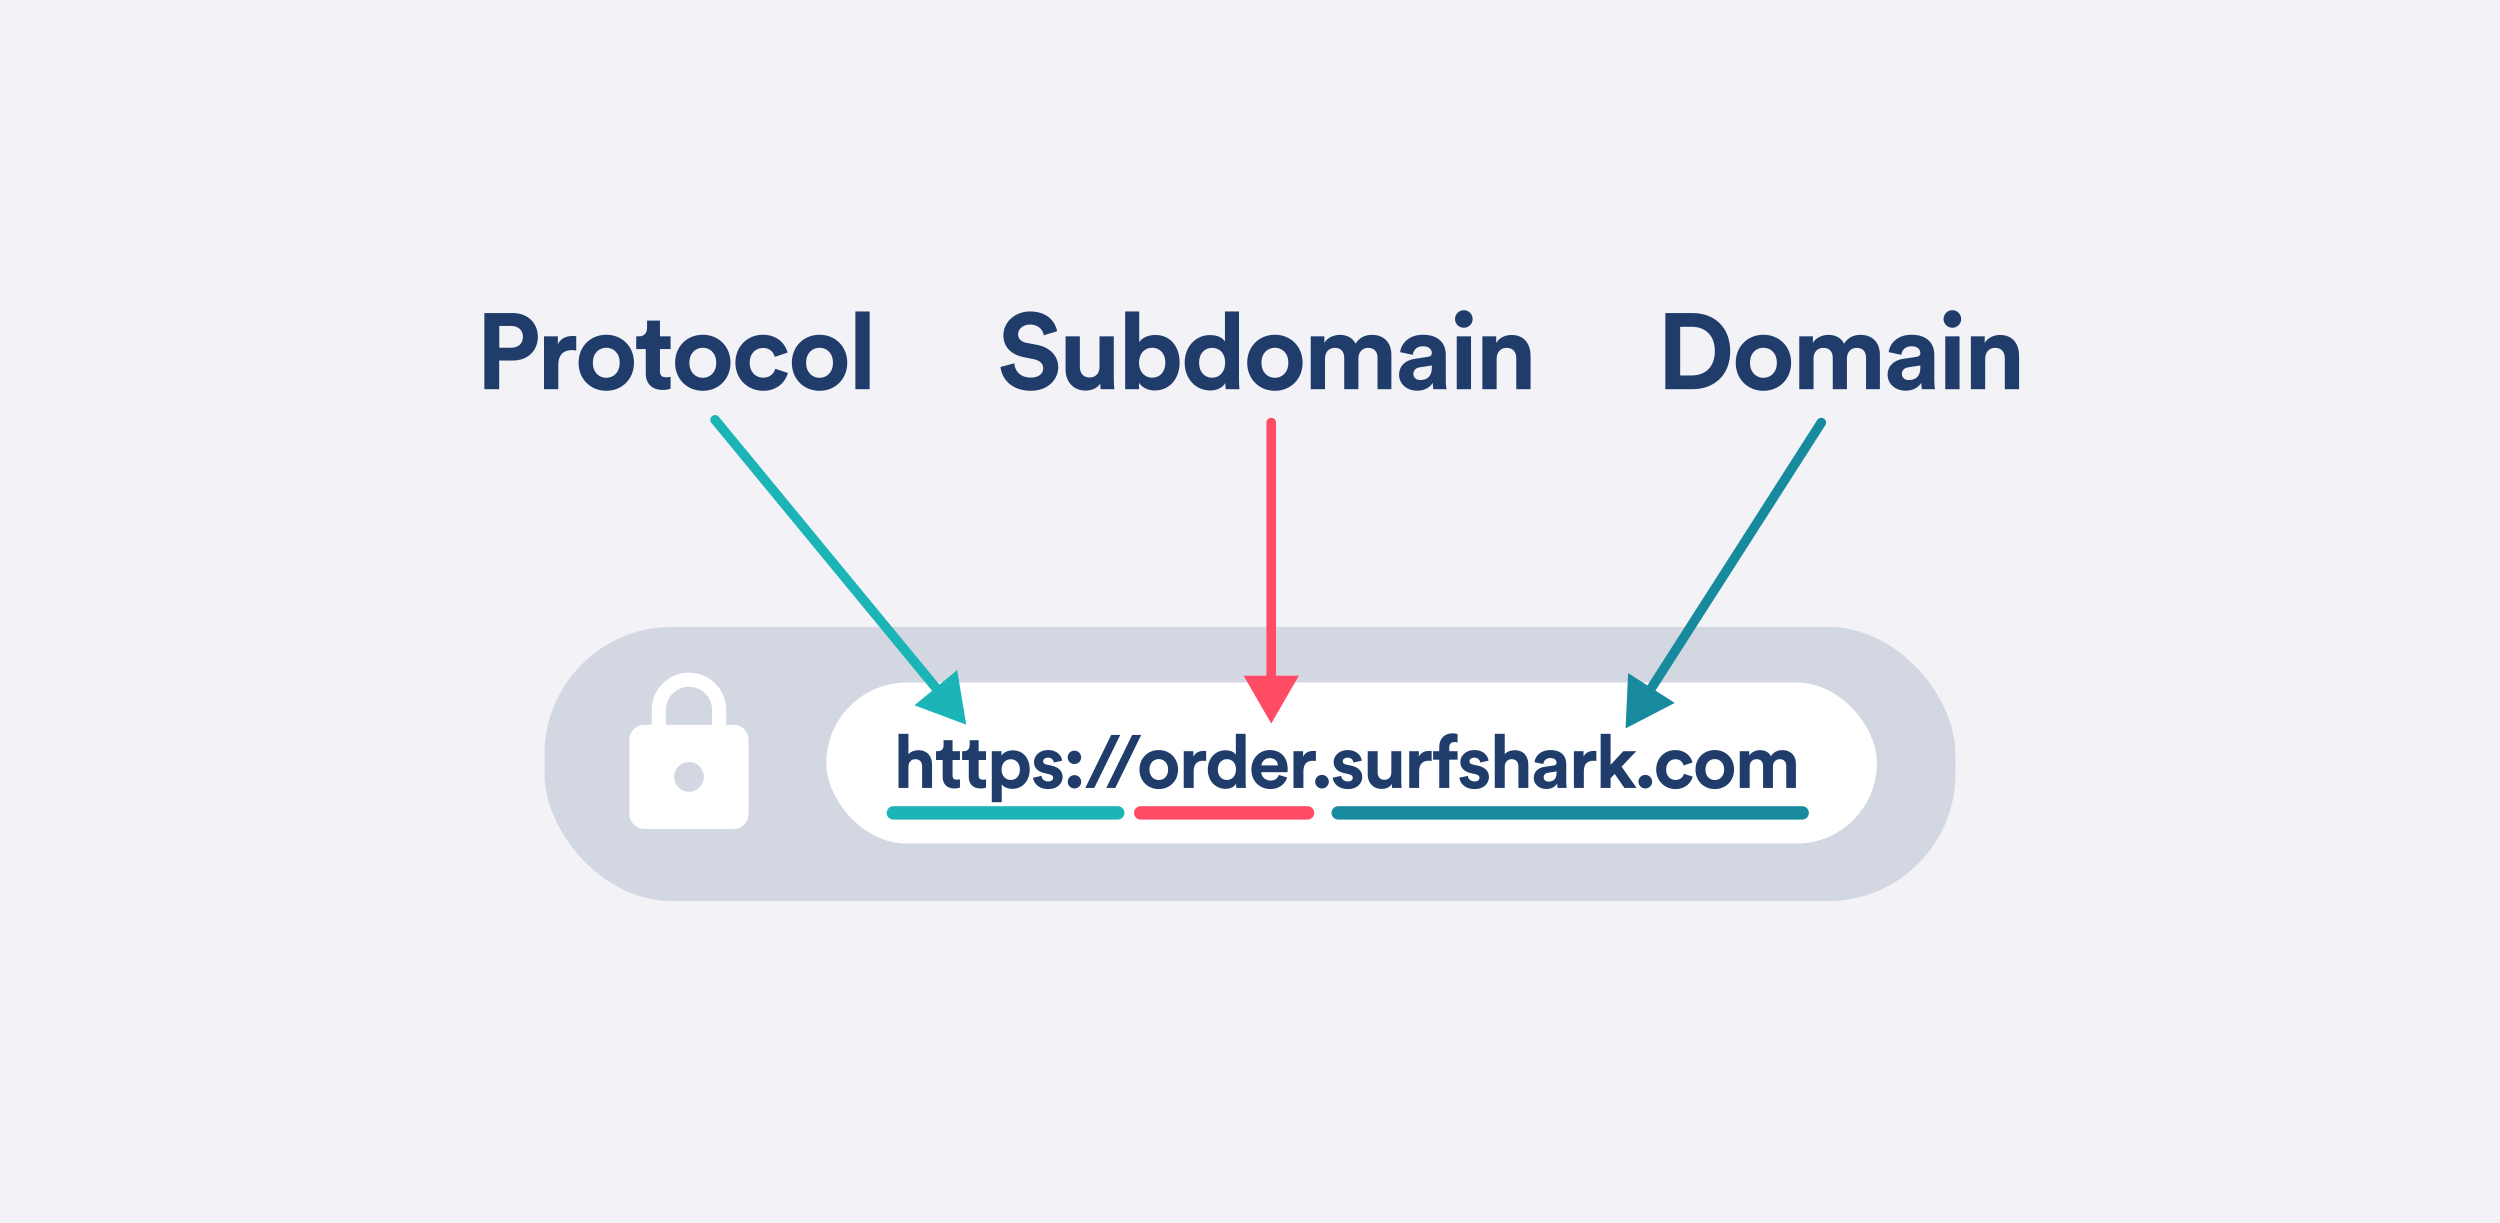 <svg width="1304" height="638" viewBox="0 0 1304 638" fill="none" xmlns="http://www.w3.org/2000/svg">
<rect width="1304" height="638" fill="#F2F2F7"/>
<rect x="284" y="327" width="736" height="143" rx="66.5" fill="#1F3C6A" fill-opacity="0.15"/>
<rect x="431" y="356" width="548" height="84" rx="42" fill="white"/>
<path d="M473.839 399.729C473.956 397.623 475.243 395.985 477.427 395.985C479.923 395.985 480.976 397.662 480.976 399.807V411H486.163V398.91C486.163 394.698 483.901 391.305 479.026 391.305C477.193 391.305 475.087 391.929 473.839 393.411V382.764H468.652V411H473.839V399.729ZM496.852 386.079H492.172V388.77C492.172 390.486 491.236 391.812 489.208 391.812H488.233V396.414H491.704V405.345C491.704 409.05 494.044 411.273 497.788 411.273C499.309 411.273 500.245 411 500.713 410.805V406.515C500.44 406.593 499.738 406.671 499.114 406.671C497.632 406.671 496.852 406.125 496.852 404.448V396.414H500.713V391.812H496.852V386.079ZM510.459 386.079H505.779V388.77C505.779 390.486 504.843 391.812 502.815 391.812H501.84V396.414H505.311V405.345C505.311 409.05 507.651 411.273 511.395 411.273C512.916 411.273 513.852 411 514.32 410.805V406.515C514.047 406.593 513.345 406.671 512.721 406.671C511.239 406.671 510.459 406.125 510.459 404.448V396.414H514.32V391.812H510.459V386.079ZM522.507 418.41V409.128C523.443 410.415 525.393 411.468 528.045 411.468C533.466 411.468 537.093 407.178 537.093 401.367C537.093 395.673 533.856 391.383 528.24 391.383C525.354 391.383 523.209 392.67 522.351 394.152V391.812H517.32V418.41H522.507ZM531.984 401.406C531.984 404.838 529.878 406.827 527.226 406.827C524.574 406.827 522.429 404.799 522.429 401.406C522.429 398.013 524.574 396.024 527.226 396.024C529.878 396.024 531.984 398.013 531.984 401.406ZM538.819 405.657C539.053 407.841 541.042 411.585 546.814 411.585C551.845 411.585 554.263 408.387 554.263 405.267C554.263 402.459 552.352 400.158 548.569 399.378L545.839 398.793C544.786 398.598 544.084 398.013 544.084 397.077C544.084 395.985 545.176 395.166 546.541 395.166C548.725 395.166 549.544 396.609 549.7 397.74L554.029 396.765C553.795 394.698 551.962 391.227 546.502 391.227C542.368 391.227 539.326 394.074 539.326 397.506C539.326 400.197 541.003 402.42 544.708 403.239L547.243 403.824C548.725 404.136 549.31 404.838 549.31 405.696C549.31 406.71 548.491 407.607 546.775 407.607C544.513 407.607 543.382 406.203 543.265 404.682L538.819 405.657ZM556.942 407.802C556.942 409.713 558.502 411.273 560.452 411.273C562.402 411.273 563.962 409.713 563.962 407.802C563.962 405.852 562.402 404.292 560.452 404.292C558.502 404.292 556.942 405.852 556.942 407.802ZM556.903 395.049C556.903 396.96 558.463 398.52 560.413 398.52C562.363 398.52 563.923 396.96 563.923 395.049C563.923 393.099 562.363 391.539 560.413 391.539C558.463 391.539 556.903 393.099 556.903 395.049ZM584.314 383.349H579.595L566.101 411H570.781L584.314 383.349ZM595.255 383.349H590.536L577.042 411H581.722L595.255 383.349ZM604.417 406.866C601.882 406.866 599.542 404.994 599.542 401.406C599.542 397.779 601.882 395.946 604.417 395.946C606.952 395.946 609.292 397.779 609.292 401.406C609.292 405.033 606.952 406.866 604.417 406.866ZM604.417 391.227C598.684 391.227 594.355 395.478 594.355 401.406C594.355 407.295 598.684 411.585 604.417 411.585C610.15 411.585 614.479 407.295 614.479 401.406C614.479 395.478 610.15 391.227 604.417 391.227ZM629.135 391.734C628.745 391.695 628.355 391.656 627.926 391.656C626.288 391.656 623.636 392.124 622.466 394.659V391.812H617.435V411H622.622V402.225C622.622 398.091 624.923 396.804 627.575 396.804C628.043 396.804 628.55 396.843 629.135 396.96V391.734ZM649.721 382.764H644.612V393.723C644.066 392.709 642.506 391.344 639.191 391.344C633.77 391.344 629.987 395.751 629.987 401.367C629.987 407.178 633.887 411.468 639.347 411.468C641.921 411.468 643.871 410.298 644.729 408.777C644.729 409.674 644.846 410.61 644.924 411H649.877C649.799 410.22 649.721 408.816 649.721 407.529V382.764ZM635.213 401.367C635.213 397.935 637.319 395.985 639.971 395.985C642.623 395.985 644.69 397.896 644.69 401.328C644.69 404.799 642.623 406.827 639.971 406.827C637.241 406.827 635.213 404.799 635.213 401.367ZM657.962 399.222C658.079 397.467 659.561 395.439 662.252 395.439C665.216 395.439 666.464 397.311 666.542 399.222H657.962ZM667.049 404.214C666.425 405.93 665.099 407.139 662.681 407.139C660.107 407.139 657.962 405.306 657.845 402.771H671.573C671.573 402.693 671.651 401.913 671.651 401.172C671.651 395.01 668.102 391.227 662.174 391.227C657.26 391.227 652.736 395.205 652.736 401.328C652.736 407.802 657.377 411.585 662.642 411.585C667.361 411.585 670.403 408.816 671.378 405.501L667.049 404.214ZM686.373 391.734C685.983 391.695 685.593 391.656 685.164 391.656C683.526 391.656 680.874 392.124 679.704 394.659V391.812H674.673V411H679.86V402.225C679.86 398.091 682.161 396.804 684.813 396.804C685.281 396.804 685.788 396.843 686.373 396.96V391.734ZM685.975 407.724C685.975 409.674 687.574 411.273 689.524 411.273C691.513 411.273 693.112 409.674 693.112 407.724C693.112 405.774 691.513 404.175 689.524 404.175C687.574 404.175 685.975 405.774 685.975 407.724ZM695.116 405.657C695.35 407.841 697.339 411.585 703.111 411.585C708.142 411.585 710.56 408.387 710.56 405.267C710.56 402.459 708.649 400.158 704.866 399.378L702.136 398.793C701.083 398.598 700.381 398.013 700.381 397.077C700.381 395.985 701.473 395.166 702.838 395.166C705.022 395.166 705.841 396.609 705.997 397.74L710.326 396.765C710.092 394.698 708.259 391.227 702.799 391.227C698.665 391.227 695.623 394.074 695.623 397.506C695.623 400.197 697.3 402.42 701.005 403.239L703.54 403.824C705.022 404.136 705.607 404.838 705.607 405.696C705.607 406.71 704.788 407.607 703.072 407.607C700.81 407.607 699.679 406.203 699.562 404.682L695.116 405.657ZM726.148 411H731.101C731.023 410.337 730.906 409.011 730.906 407.529V391.812H725.719V402.966C725.719 405.189 724.393 406.749 722.092 406.749C719.674 406.749 718.582 405.033 718.582 402.888V391.812H713.395V403.941C713.395 408.114 716.047 411.507 720.688 411.507C722.716 411.507 724.939 410.727 725.992 408.933C725.992 409.713 726.07 410.61 726.148 411ZM746.743 391.734C746.353 391.695 745.963 391.656 745.534 391.656C743.896 391.656 741.244 392.124 740.074 394.659V391.812H735.043V411H740.23V402.225C740.23 398.091 742.531 396.804 745.183 396.804C745.651 396.804 746.158 396.843 746.743 396.96V391.734ZM758.626 387.054C759.484 387.054 759.991 387.171 760.264 387.249V382.881C759.835 382.686 758.782 382.491 757.69 382.491C753.439 382.491 750.709 385.299 750.709 389.628V391.812H747.511V396.258H750.709V411H755.935V396.258H760.264V391.812H755.935V389.706C755.935 387.561 757.456 387.054 758.626 387.054ZM761.2 405.657C761.434 407.841 763.423 411.585 769.195 411.585C774.226 411.585 776.644 408.387 776.644 405.267C776.644 402.459 774.733 400.158 770.95 399.378L768.22 398.793C767.167 398.598 766.465 398.013 766.465 397.077C766.465 395.985 767.557 395.166 768.922 395.166C771.106 395.166 771.925 396.609 772.081 397.74L776.41 396.765C776.176 394.698 774.343 391.227 768.883 391.227C764.749 391.227 761.707 394.074 761.707 397.506C761.707 400.197 763.384 402.42 767.089 403.239L769.624 403.824C771.106 404.136 771.691 404.838 771.691 405.696C771.691 406.71 770.872 407.607 769.156 407.607C766.894 407.607 765.763 406.203 765.646 404.682L761.2 405.657ZM784.861 399.729C784.978 397.623 786.265 395.985 788.449 395.985C790.945 395.985 791.998 397.662 791.998 399.807V411H797.185V398.91C797.185 394.698 794.923 391.305 790.048 391.305C788.215 391.305 786.109 391.929 784.861 393.411V382.764H779.674V411H784.861V399.729ZM799.996 405.774C799.996 408.777 802.492 411.546 806.587 411.546C809.434 411.546 811.267 410.22 812.242 408.699C812.242 409.44 812.32 410.493 812.437 411H817.195C817.078 410.337 816.961 408.972 816.961 407.958V398.52C816.961 394.659 814.699 391.227 808.615 391.227C803.467 391.227 800.698 394.542 800.386 397.545L804.988 398.52C805.144 396.843 806.392 395.4 808.654 395.4C810.838 395.4 811.891 396.531 811.891 397.896C811.891 398.559 811.54 399.105 810.448 399.261L805.729 399.963C802.531 400.431 799.996 402.342 799.996 405.774ZM807.679 407.685C806.002 407.685 805.183 406.593 805.183 405.462C805.183 403.98 806.236 403.239 807.562 403.044L811.891 402.381V403.239C811.891 406.632 809.863 407.685 807.679 407.685ZM832.642 391.734C832.252 391.695 831.862 391.656 831.433 391.656C829.795 391.656 827.143 392.124 825.973 394.659V391.812H820.942V411H826.129V402.225C826.129 398.091 828.43 396.804 831.082 396.804C831.55 396.804 832.057 396.843 832.642 396.96V391.734ZM853.495 391.812H846.709L840.079 398.949V382.764H834.892V411H840.079V405.93L842.224 403.668L847.294 411H853.651L845.812 399.885L853.495 391.812ZM854.612 407.724C854.612 409.674 856.211 411.273 858.161 411.273C860.15 411.273 861.749 409.674 861.749 407.724C861.749 405.774 860.15 404.175 858.161 404.175C856.211 404.175 854.612 405.774 854.612 407.724ZM873.932 396.024C876.506 396.024 877.715 397.662 878.183 399.261L882.824 397.701C882.005 394.464 879.041 391.227 873.815 391.227C868.238 391.227 863.87 395.478 863.87 401.406C863.87 407.295 868.316 411.585 873.971 411.585C879.08 411.585 882.083 408.309 882.941 405.111L878.378 403.59C877.949 405.072 876.623 406.827 873.971 406.827C871.319 406.827 869.057 404.877 869.057 401.406C869.057 397.935 871.28 396.024 873.932 396.024ZM894.433 406.866C891.898 406.866 889.558 404.994 889.558 401.406C889.558 397.779 891.898 395.946 894.433 395.946C896.968 395.946 899.308 397.779 899.308 401.406C899.308 405.033 896.968 406.866 894.433 406.866ZM894.433 391.227C888.7 391.227 884.371 395.478 884.371 401.406C884.371 407.295 888.7 411.585 894.433 411.585C900.166 411.585 904.495 407.295 904.495 401.406C904.495 395.478 900.166 391.227 894.433 391.227ZM912.638 411V399.768C912.638 397.662 913.964 395.985 916.226 395.985C918.566 395.985 919.619 397.545 919.619 399.612V411H924.767V399.768C924.767 397.701 926.093 395.985 928.316 395.985C930.695 395.985 931.709 397.545 931.709 399.612V411H936.74V398.559C936.74 393.411 933.347 391.266 929.798 391.266C927.263 391.266 925.235 392.124 923.714 394.464C922.739 392.397 920.633 391.266 918.02 391.266C915.914 391.266 913.457 392.28 912.404 394.152V391.812H907.451V411H912.638Z" fill="#1F3C6A"/>
<path fill-rule="evenodd" clip-rule="evenodd" d="M382.67 378.039L378.785 378.039L378.785 370.27C378.785 359.55 370.085 350.849 359.364 350.849C348.644 350.849 339.943 359.55 339.943 370.27L339.943 378.039L336.059 378.039C331.786 378.039 328.29 381.535 328.29 385.807L328.29 424.65C328.29 428.923 331.786 432.419 336.059 432.419L382.67 432.419C386.942 432.419 390.438 428.923 390.438 424.65L390.438 385.807C390.438 381.535 386.942 378.039 382.67 378.039ZM359.364 412.997C363.637 412.997 367.133 409.501 367.133 405.229C367.133 400.956 363.637 397.46 359.364 397.46C355.091 397.46 351.596 400.956 351.596 405.229C351.596 409.501 355.091 412.997 359.364 412.997ZM359.364 358.229C352.722 358.229 347.323 363.628 347.323 370.27L347.323 378.039L371.405 378.039L371.405 370.27C371.405 363.628 366.006 358.229 359.364 358.229Z" fill="white"/>
<path d="M466 424L583 424" stroke="#1BB4B7" stroke-width="7" stroke-linecap="round"/>
<path d="M595 424L682 424" stroke="#FF4C64" stroke-width="7" stroke-linecap="round"/>
<path d="M698 424L940 424" stroke="#178A9E" stroke-width="7" stroke-linecap="round"/>
<path d="M260.432 181.384V170.016H266.536C270.4 170.016 272.752 172.2 272.752 175.728C272.752 179.144 270.4 181.384 266.536 181.384H260.432ZM267.488 188.048C275.328 188.048 280.536 182.896 280.536 175.672C280.536 168.504 275.328 163.296 267.488 163.296H252.648V203H260.376V188.048H267.488ZM300.561 175.336C300.001 175.28 299.441 175.224 298.825 175.224C296.473 175.224 292.665 175.896 290.985 179.536V175.448H283.761V203H291.209V190.4C291.209 184.464 294.513 182.616 298.321 182.616C298.993 182.616 299.721 182.672 300.561 182.84V175.336ZM316.232 197.064C312.592 197.064 309.232 194.376 309.232 189.224C309.232 184.016 312.592 181.384 316.232 181.384C319.872 181.384 323.232 184.016 323.232 189.224C323.232 194.432 319.872 197.064 316.232 197.064ZM316.232 174.608C308 174.608 301.784 180.712 301.784 189.224C301.784 197.68 308 203.84 316.232 203.84C324.464 203.84 330.68 197.68 330.68 189.224C330.68 180.712 324.464 174.608 316.232 174.608ZM344.229 167.216H337.509V171.08C337.509 173.544 336.165 175.448 333.253 175.448H331.853V182.056H336.837V194.88C336.837 200.2 340.197 203.392 345.573 203.392C347.757 203.392 349.101 203 349.773 202.72V196.56C349.381 196.672 348.373 196.784 347.477 196.784C345.349 196.784 344.229 196 344.229 193.592V182.056H349.773V175.448H344.229V167.216ZM366.575 197.064C362.935 197.064 359.575 194.376 359.575 189.224C359.575 184.016 362.935 181.384 366.575 181.384C370.215 181.384 373.575 184.016 373.575 189.224C373.575 194.432 370.215 197.064 366.575 197.064ZM366.575 174.608C358.343 174.608 352.127 180.712 352.127 189.224C352.127 197.68 358.343 203.84 366.575 203.84C374.807 203.84 381.023 197.68 381.023 189.224C381.023 180.712 374.807 174.608 366.575 174.608ZM398.035 181.496C401.731 181.496 403.467 183.848 404.139 186.144L410.803 183.904C409.627 179.256 405.371 174.608 397.867 174.608C389.859 174.608 383.587 180.712 383.587 189.224C383.587 197.68 389.971 203.84 398.091 203.84C405.427 203.84 409.739 199.136 410.971 194.544L404.419 192.36C403.803 194.488 401.899 197.008 398.091 197.008C394.283 197.008 391.035 194.208 391.035 189.224C391.035 184.24 394.227 181.496 398.035 181.496ZM427.473 197.064C423.833 197.064 420.473 194.376 420.473 189.224C420.473 184.016 423.833 181.384 427.473 181.384C431.113 181.384 434.473 184.016 434.473 189.224C434.473 194.432 431.113 197.064 427.473 197.064ZM427.473 174.608C419.241 174.608 413.025 180.712 413.025 189.224C413.025 197.68 419.241 203.84 427.473 203.84C435.705 203.84 441.921 197.68 441.921 189.224C441.921 180.712 435.705 174.608 427.473 174.608ZM453.613 203V162.456H446.165V203H453.613Z" fill="#1F3C6A"/>
<path d="M876.376 195.832V170.464H882.592C889.088 170.464 894.464 174.552 894.464 183.176C894.464 191.8 889.032 195.832 882.536 195.832H876.376ZM882.816 203C894.128 203 902.472 195.72 902.472 183.176C902.472 170.632 894.184 163.296 882.872 163.296H868.648V203H882.816ZM919.802 197.064C916.162 197.064 912.802 194.376 912.802 189.224C912.802 184.016 916.162 181.384 919.802 181.384C923.442 181.384 926.802 184.016 926.802 189.224C926.802 194.432 923.442 197.064 919.802 197.064ZM919.802 174.608C911.57 174.608 905.354 180.712 905.354 189.224C905.354 197.68 911.57 203.84 919.802 203.84C928.034 203.84 934.25 197.68 934.25 189.224C934.25 180.712 928.034 174.608 919.802 174.608ZM945.943 203V186.872C945.943 183.848 947.847 181.44 951.095 181.44C954.455 181.44 955.967 183.68 955.967 186.648V203H963.359V186.872C963.359 183.904 965.263 181.44 968.455 181.44C971.871 181.44 973.327 183.68 973.327 186.648V203H980.551V185.136C980.551 177.744 975.679 174.664 970.583 174.664C966.943 174.664 964.031 175.896 961.847 179.256C960.447 176.288 957.423 174.664 953.671 174.664C950.647 174.664 947.119 176.12 945.607 178.808V175.448H938.495V203H945.943ZM984.574 195.496C984.574 199.808 988.158 203.784 994.038 203.784C998.126 203.784 1000.76 201.88 1002.16 199.696C1002.16 200.76 1002.27 202.272 1002.44 203H1009.27C1009.1 202.048 1008.93 200.088 1008.93 198.632V185.08C1008.93 179.536 1005.69 174.608 996.95 174.608C989.558 174.608 985.582 179.368 985.134 183.68L991.742 185.08C991.966 182.672 993.758 180.6 997.006 180.6C1000.14 180.6 1001.65 182.224 1001.65 184.184C1001.65 185.136 1001.15 185.92 999.582 186.144L992.806 187.152C988.214 187.824 984.574 190.568 984.574 195.496ZM995.606 198.24C993.198 198.24 992.022 196.672 992.022 195.048C992.022 192.92 993.534 191.856 995.438 191.576L1001.65 190.624V191.856C1001.65 196.728 998.742 198.24 995.606 198.24ZM1022.1 203V175.448H1014.65V203H1022.1ZM1013.75 166.432C1013.75 168.896 1015.83 170.968 1018.35 170.968C1020.92 170.968 1022.94 168.896 1022.94 166.432C1022.94 163.856 1020.92 161.784 1018.35 161.784C1015.83 161.784 1013.75 163.856 1013.75 166.432ZM1035.46 187.152C1035.46 183.96 1037.36 181.44 1040.61 181.44C1044.19 181.44 1045.71 183.848 1045.71 186.928V203H1053.15V185.64C1053.15 179.592 1050.02 174.72 1043.19 174.72C1040.22 174.72 1036.91 176.008 1035.23 178.864V175.448H1028.01V203H1035.46V187.152Z" fill="#1F3C6A"/>
<path d="M551.416 172.76C550.52 168.28 546.824 162.456 537.192 162.456C529.688 162.456 523.36 167.832 523.36 174.888C523.36 180.88 527.448 184.968 533.776 186.256L539.32 187.376C542.4 187.992 544.136 189.784 544.136 192.08C544.136 194.88 541.84 196.952 537.696 196.952C532.096 196.952 529.352 193.424 529.016 189.504L521.848 191.408C522.464 197.064 527.112 203.84 537.64 203.84C546.88 203.84 551.976 197.68 551.976 191.576C551.976 185.976 548.112 181.272 540.888 179.872L535.344 178.808C532.432 178.248 531.032 176.512 531.032 174.328C531.032 171.696 533.496 169.288 537.248 169.288C542.288 169.288 544.08 172.704 544.472 174.888L551.416 172.76ZM574.121 203H581.233C581.121 202.048 580.953 200.144 580.953 198.016V175.448H573.505V191.464C573.505 194.656 571.601 196.896 568.297 196.896C564.825 196.896 563.257 194.432 563.257 191.352V175.448H555.809V192.864C555.809 198.856 559.617 203.728 566.281 203.728C569.193 203.728 572.385 202.608 573.897 200.032C573.897 201.152 574.009 202.44 574.121 203ZM594.117 203V199.64C595.573 201.992 598.485 203.672 602.293 203.672C610.133 203.672 615.285 197.456 615.285 189.112C615.285 180.936 610.637 174.72 602.573 174.72C598.485 174.72 595.461 176.512 594.229 178.472V162.456H586.893V203H594.117ZM607.837 189.168C607.837 194.208 604.813 197.008 601.005 197.008C597.253 197.008 594.117 194.152 594.117 189.168C594.117 184.128 597.253 181.384 601.005 181.384C604.813 181.384 607.837 184.128 607.837 189.168ZM646.268 162.456H638.932V178.192C638.148 176.736 635.908 174.776 631.148 174.776C623.364 174.776 617.932 181.104 617.932 189.168C617.932 197.512 623.532 203.672 631.372 203.672C635.068 203.672 637.868 201.992 639.1 199.808C639.1 201.096 639.268 202.44 639.38 203H646.492C646.38 201.88 646.268 199.864 646.268 198.016V162.456ZM625.436 189.168C625.436 184.24 628.46 181.44 632.268 181.44C636.076 181.44 639.044 184.184 639.044 189.112C639.044 194.096 636.076 197.008 632.268 197.008C628.348 197.008 625.436 194.096 625.436 189.168ZM664.989 197.064C661.349 197.064 657.989 194.376 657.989 189.224C657.989 184.016 661.349 181.384 664.989 181.384C668.629 181.384 671.989 184.016 671.989 189.224C671.989 194.432 668.629 197.064 664.989 197.064ZM664.989 174.608C656.757 174.608 650.541 180.712 650.541 189.224C650.541 197.68 656.757 203.84 664.989 203.84C673.221 203.84 679.437 197.68 679.437 189.224C679.437 180.712 673.221 174.608 664.989 174.608ZM691.129 203V186.872C691.129 183.848 693.033 181.44 696.281 181.44C699.641 181.44 701.153 183.68 701.153 186.648V203H708.545V186.872C708.545 183.904 710.449 181.44 713.641 181.44C717.057 181.44 718.513 183.68 718.513 186.648V203H725.737V185.136C725.737 177.744 720.865 174.664 715.769 174.664C712.129 174.664 709.217 175.896 707.033 179.256C705.633 176.288 702.609 174.664 698.857 174.664C695.833 174.664 692.305 176.12 690.793 178.808V175.448H683.681V203H691.129ZM729.76 195.496C729.76 199.808 733.344 203.784 739.224 203.784C743.312 203.784 745.944 201.88 747.344 199.696C747.344 200.76 747.456 202.272 747.624 203H754.456C754.288 202.048 754.12 200.088 754.12 198.632V185.08C754.12 179.536 750.872 174.608 742.136 174.608C734.744 174.608 730.768 179.368 730.32 183.68L736.928 185.08C737.152 182.672 738.944 180.6 742.192 180.6C745.328 180.6 746.84 182.224 746.84 184.184C746.84 185.136 746.336 185.92 744.768 186.144L737.992 187.152C733.4 187.824 729.76 190.568 729.76 195.496ZM740.792 198.24C738.384 198.24 737.208 196.672 737.208 195.048C737.208 192.92 738.72 191.856 740.624 191.576L746.84 190.624V191.856C746.84 196.728 743.928 198.24 740.792 198.24ZM767.285 203V175.448H759.837V203H767.285ZM758.941 166.432C758.941 168.896 761.013 170.968 763.533 170.968C766.109 170.968 768.125 168.896 768.125 166.432C768.125 163.856 766.109 161.784 763.533 161.784C761.013 161.784 758.941 163.856 758.941 166.432ZM780.644 187.152C780.644 183.96 782.548 181.44 785.796 181.44C789.38 181.44 790.892 183.848 790.892 186.928V203H798.34V185.64C798.34 179.592 795.204 174.72 788.372 174.72C785.404 174.72 782.1 176.008 780.42 178.864V175.448H773.196V203H780.644V187.152Z" fill="#1F3C6A"/>
<path d="M374.929 217.41C374.052 216.345 372.476 216.193 371.41 217.071C370.345 217.948 370.193 219.524 371.071 220.59L374.929 217.41ZM504 378L499.243 349.527L476.963 367.883L504 378ZM371.071 220.59L487.763 362.224L491.622 359.045L374.929 217.41L371.071 220.59Z" fill="#1BB4B7"/>
<path d="M665.573 220.418C665.573 219.037 664.454 217.918 663.073 217.918C661.692 217.918 660.573 219.037 660.573 220.418L665.573 220.418ZM663.073 377.418L677.507 352.418L648.639 352.418L663.073 377.418ZM660.573 220.418L660.573 354.918L665.573 354.918L665.573 220.418L660.573 220.418Z" fill="#FF4C64"/>
<path d="M952.085 221.775C952.83 220.612 952.49 219.066 951.327 218.321C950.164 217.577 948.618 217.917 947.874 219.08L952.085 221.775ZM847.907 379.927L873.54 366.65L849.225 351.09L847.907 379.927ZM947.874 219.08L857.929 359.628L862.141 362.323L952.085 221.775L947.874 219.08Z" fill="#178A9E"/>
</svg>
